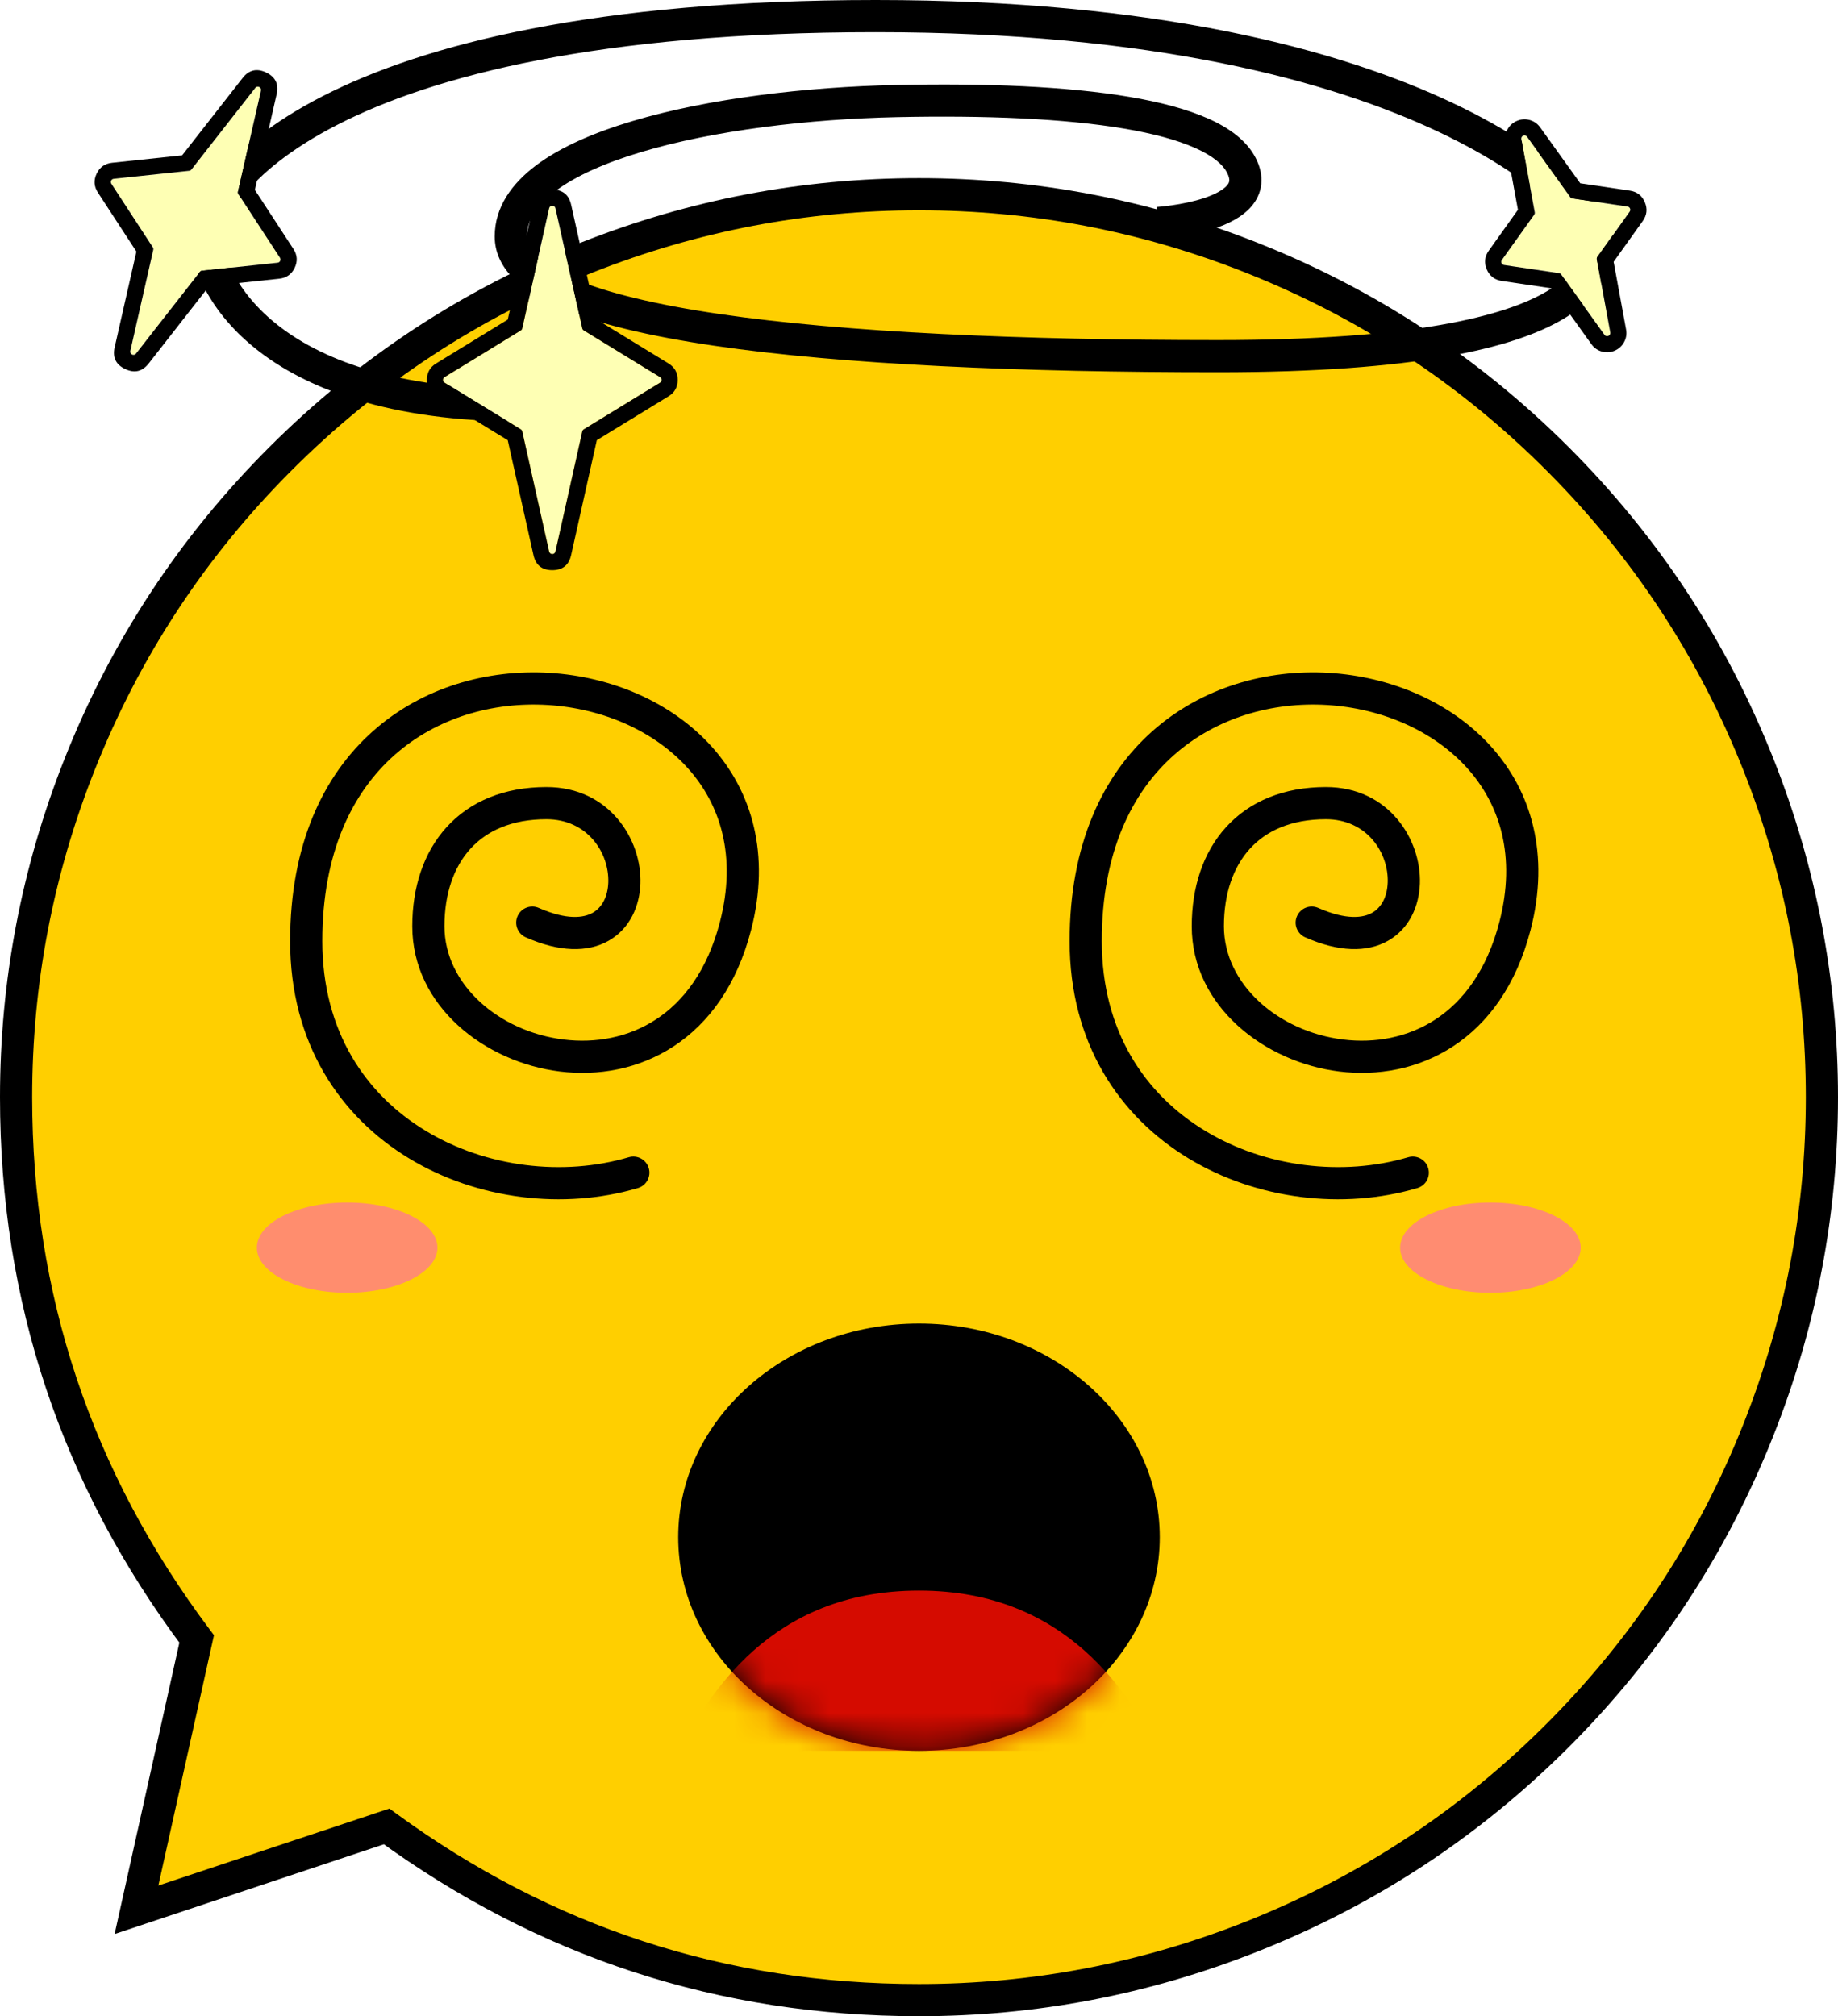 <svg xmlns="http://www.w3.org/2000/svg" xmlns:xlink="http://www.w3.org/1999/xlink" fill="none" version="1.1" width="57.123" height="62.659" viewBox="0 0 57.123 62.659"><defs><filter id="master_svg0_0_1023" filterUnits="objectBoundingBox" color-interpolation-filters="sRGB" x="-1" y="-1" width="7.612" height="4.806"><feFlood flood-opacity="0" result="BackgroundImageFix"/><feBlend mode="normal" in="SourceGraphic" in2="BackgroundImageFix" result="shape"/><feGaussianBlur stdDeviation="0.25" result="effect1_foregroundBlur"/></filter><filter id="master_svg1_0_1024" filterUnits="objectBoundingBox" color-interpolation-filters="sRGB" x="-1" y="-1" width="7.612" height="4.806"><feFlood flood-opacity="0" result="BackgroundImageFix"/><feBlend mode="normal" in="SourceGraphic" in2="BackgroundImageFix" result="shape"/><feGaussianBlur stdDeviation="0.25" result="effect1_foregroundBlur"/></filter><mask id="master_svg2_0_1034" style="mask-type:alpha" maskUnits="userSpaceOnUse"><g><ellipse cx="28.561" cy="47.772" rx="7.483" ry="6.639" fill="#FFFFFF" fill-opacity="1"/></g></mask></defs><g><g><path d="M28.561,62.159Q29.25,62.159,29.938,62.125Q30.626,62.091,31.312,62.024Q31.997,61.956,32.679,61.855Q33.36,61.754,34.036,61.62Q34.712,61.485,35.38,61.318Q36.048,61.151,36.707,60.951Q37.367,60.751,38.015,60.519Q38.664,60.287,39.3,60.023Q39.937,59.759,40.559,59.465Q41.182,59.17,41.789,58.846Q42.397,58.521,42.988,58.167Q43.579,57.812,44.152,57.43Q44.724,57.047,45.278,56.637Q45.831,56.226,46.364,55.789Q46.896,55.352,47.406,54.89Q47.917,54.427,48.404,53.94Q48.891,53.453,49.354,52.942Q49.816,52.432,50.253,51.9Q50.69,51.367,51.101,50.814Q51.511,50.26,51.894,49.688Q52.276,49.115,52.631,48.524Q52.985,47.933,53.309,47.326Q53.634,46.718,53.929,46.095Q54.223,45.473,54.487,44.836Q54.751,44.2,54.983,43.551Q55.215,42.903,55.415,42.243Q55.615,41.584,55.782,40.916Q55.949,40.248,56.084,39.572Q56.218,38.896,56.319,38.215Q56.42,37.534,56.488,36.848Q56.555,36.162,56.589,35.474Q56.623,34.786,56.623,34.098Q56.623,33.409,56.589,32.721Q56.555,32.033,56.488,31.347Q56.42,30.661,56.319,29.98Q56.218,29.299,56.084,28.623Q55.949,27.947,55.782,27.279Q55.615,26.611,55.415,25.952Q55.215,25.292,54.983,24.644Q54.751,23.995,54.487,23.359Q54.223,22.722,53.929,22.1Q53.634,21.477,53.309,20.869Q52.985,20.262,52.631,19.671Q52.276,19.08,51.894,18.507Q51.511,17.935,51.101,17.381Q50.69,16.828,50.253,16.296Q49.816,15.763,49.354,15.253Q48.891,14.742,48.404,14.255Q47.917,13.768,47.406,13.305Q46.896,12.843,46.364,12.406Q45.831,11.969,45.278,11.558Q44.724,11.148,44.152,10.765Q43.579,10.383,42.988,10.028Q42.397,9.674,41.789,9.349Q41.182,9.025,40.559,8.73Q39.937,8.436,39.3,8.172Q38.664,7.908,38.015,7.676Q37.367,7.444,36.707,7.244Q36.048,7.044,35.38,6.877Q34.712,6.71,34.036,6.575Q33.36,6.441,32.679,6.34Q31.997,6.239,31.312,6.171Q30.626,6.104,29.938,6.07Q29.25,6.036,28.561,6.036Q27.873,6.036,27.185,6.07Q26.497,6.104,25.811,6.171Q25.125,6.239,24.444,6.34Q23.763,6.441,23.087,6.575Q22.411,6.71,21.743,6.877Q21.075,7.044,20.416,7.244Q19.756,7.444,19.108,7.676Q18.459,7.908,17.823,8.172Q17.186,8.436,16.564,8.73Q15.941,9.025,15.333,9.349Q14.726,9.674,14.135,10.028Q13.544,10.383,12.971,10.765Q12.399,11.148,11.845,11.558Q11.292,11.969,10.759,12.406Q10.227,12.843,9.717,13.305Q9.206,13.768,8.719,14.255Q8.232,14.742,7.769,15.253Q7.307,15.763,6.87,16.296Q6.433,16.828,6.022,17.381Q5.612,17.935,5.229,18.507Q4.846,19.08,4.492,19.671Q4.138,20.262,3.813,20.869Q3.489,21.477,3.194,22.1Q2.9,22.722,2.636,23.359Q2.372,23.995,2.14,24.644Q1.908,25.292,1.708,25.952Q1.508,26.611,1.341,27.279Q1.174,27.947,1.039,28.623Q0.905,29.299,0.804,29.98Q0.703,30.661,0.635,31.347Q0.568,32.033,0.534,32.721Q0.5,33.409,0.5,34.098Q0.5,35.227,0.591,36.352Q0.681,37.478,0.862,38.592Q1.043,39.707,1.313,40.804Q1.583,41.9,1.94,42.971Q2.297,44.043,2.739,45.082Q3.181,46.121,3.705,47.121Q4.229,48.121,4.832,49.076Q5.435,50.031,6.112,50.934L4.242,59.353L12.015,56.762Q12.909,57.414,13.851,57.994Q14.793,58.574,15.779,59.078Q16.764,59.582,17.785,60.007Q18.807,60.432,19.859,60.776Q20.911,61.119,21.987,61.378Q23.063,61.637,24.156,61.811Q25.249,61.985,26.352,62.072Q27.455,62.159,28.561,62.159Z" fill-rule="evenodd" fill="#FFCF00" fill-opacity="1"/><path d="M28.561,61.659Q33.819,61.659,38.707,59.724Q44.014,57.623,48.05,53.586Q52.087,49.55,54.188,44.243Q56.123,39.355,56.123,34.098Q56.123,28.84,54.188,23.952Q52.087,18.645,48.05,14.609Q44.014,10.572,38.707,8.471Q33.819,6.536,28.561,6.536Q23.304,6.536,18.416,8.471Q13.109,10.572,9.073,14.609Q5.036,18.645,2.935,23.952Q1,28.84,1,34.098Q1,43.285,6.512,50.634L6.65,50.818L4.73,59.461L4.242,59.353L4.083,58.878L12.102,56.206L12.31,56.358Q19.571,61.659,28.561,61.659ZM28.561,62.659Q19.245,62.659,11.72,57.165L12.015,56.762L12.173,57.236L3.562,60.106L5.624,50.826L6.112,50.934L5.712,51.234Q0,43.618,0,34.098Q0,28.65,2.005,23.584Q4.183,18.084,8.365,13.901Q12.548,9.719,18.048,7.541Q23.114,5.536,28.561,5.536Q34.009,5.536,39.075,7.541Q44.575,9.719,48.758,13.901Q52.94,18.084,55.118,23.584Q57.123,28.65,57.123,34.098Q57.123,39.545,55.118,44.611Q52.94,50.111,48.758,54.294Q44.575,58.476,39.075,60.654Q34.009,62.659,28.561,62.659Z" fill="#000000" fill-opacity="1"/></g><g filter="url(#master_svg0_0_1023)"><ellipse cx="46.32" cy="38.774" rx="2.806" ry="1.403" fill="#FF8C71" fill-opacity="1"/></g><g filter="url(#master_svg1_0_1024)"><ellipse cx="10.789" cy="38.774" rx="2.806" ry="1.403" fill="#FF8D6E" fill-opacity="1"/></g><g><path d="M38.581,5.138C38.581,5.138,39.025,4.909,39.025,4.909C39.025,4.909,38.581,5.138,38.581,5.138C38.581,5.138,38.581,5.138,38.581,5.138ZM39.025,4.909C38.747,4.367,38.203,3.975,37.551,3.685C36.891,3.391,36.054,3.171,35.092,3.009C33.168,2.685,30.658,2.581,27.861,2.641C27.861,2.641,27.882,3.64,27.882,3.64C30.653,3.582,33.092,3.686,34.926,3.995C35.845,4.149,36.591,4.352,37.144,4.599C37.707,4.849,38.008,5.118,38.136,5.366C38.136,5.366,39.025,4.909,39.025,4.909C39.025,4.909,39.025,4.909,39.025,4.909ZM27.861,2.641C25.05,2.7,22.003,3.06,19.642,3.767C18.464,4.119,17.424,4.568,16.667,5.134C15.909,5.701,15.375,6.435,15.375,7.349C15.375,7.349,16.375,7.349,16.375,7.349C16.375,6.871,16.644,6.399,17.266,5.935C17.888,5.469,18.803,5.062,19.929,4.725C22.174,4.052,25.125,3.699,27.882,3.64C27.882,3.64,27.861,2.641,27.861,2.641C27.861,2.641,27.861,2.641,27.861,2.641ZM15.375,7.349C15.375,8.379,16.273,9.078,17.391,9.563C18.558,10.068,20.211,10.454,22.208,10.747C26.212,11.335,31.737,11.57,37.855,11.57C37.855,11.57,37.855,10.57,37.855,10.57C31.75,10.57,26.284,10.335,22.354,9.758C20.384,9.469,18.834,9.098,17.789,8.645C16.696,8.171,16.375,7.709,16.375,7.349C16.375,7.349,15.375,7.349,15.375,7.349C15.375,7.349,15.375,7.349,15.375,7.349ZM37.855,11.57C43.979,11.57,47.043,10.827,48.583,9.915C49.371,9.448,49.782,8.925,49.977,8.42C50.167,7.928,50.129,7.497,50.126,7.342C50.126,7.342,49.127,7.356,49.127,7.356C49.129,7.567,49.15,7.784,49.044,8.059C48.943,8.321,48.702,8.682,48.074,9.054C46.781,9.82,43.954,10.57,37.855,10.57C37.855,10.57,37.855,11.57,37.855,11.57C37.855,11.57,37.855,11.57,37.855,11.57ZM50.126,7.342C50.124,7.182,50.063,7.034,50.013,6.931C49.955,6.813,49.875,6.685,49.777,6.55C49.58,6.279,49.29,5.955,48.898,5.599C48.113,4.886,46.897,4.026,45.142,3.197C41.631,1.539,35.955,-0,27.215,5.73225e-8C27.215,5.73225e-8,27.215,1,27.215,1C35.839,1,41.364,2.518,44.715,4.101C46.391,4.893,47.522,5.7,48.226,6.339C48.579,6.66,48.82,6.934,48.968,7.138C49.043,7.241,49.089,7.319,49.115,7.371C49.148,7.438,49.127,7.424,49.127,7.356C49.127,7.356,50.126,7.342,50.126,7.342C50.126,7.342,50.126,7.342,50.126,7.342ZM27.215,5.73225e-8C18.487,0,13.167,1.379,10.025,2.99C8.453,3.796,7.417,4.665,6.778,5.458C6.153,6.232,5.867,6.986,5.917,7.549C5.917,7.549,6.913,7.461,6.913,7.461C6.896,7.267,7.006,6.767,7.556,6.086C8.091,5.423,9.007,4.636,10.481,3.88C13.432,2.367,18.578,1,27.215,1C27.215,1,27.215,5.73225e-8,27.215,5.73225e-8C27.215,5.73225e-8,27.215,5.73225e-8,27.215,5.73225e-8ZM5.917,7.549C6.083,9.429,8.496,13.472,17.451,13.074C17.451,13.074,17.407,12.075,17.407,12.075C8.76,12.459,7.014,8.608,6.913,7.461C6.913,7.461,5.917,7.549,5.917,7.549C5.917,7.549,5.917,7.549,5.917,7.549ZM38.136,5.366C38.204,5.498,38.209,5.578,38.205,5.619C38.201,5.659,38.185,5.704,38.136,5.761C38.021,5.896,37.779,6.036,37.426,6.154C37.089,6.266,36.72,6.337,36.428,6.379C36.283,6.4,36.161,6.414,36.076,6.422C36.033,6.427,36,6.429,35.978,6.431C35.967,6.432,35.959,6.433,35.954,6.433C35.951,6.433,35.949,6.433,35.948,6.433C35.948,6.433,35.948,6.433,35.947,6.433C35.947,6.433,35.947,6.433,35.947,6.433C35.947,6.433,35.948,6.433,35.948,6.433C35.948,6.433,35.948,6.433,35.979,6.932C36.01,7.431,36.01,7.431,36.011,7.431C36.011,7.431,36.011,7.431,36.011,7.431C36.011,7.431,36.011,7.431,36.012,7.431C36.013,7.431,36.013,7.431,36.015,7.431C36.017,7.431,36.02,7.431,36.024,7.43C36.032,7.43,36.043,7.429,36.056,7.428C36.084,7.426,36.123,7.422,36.173,7.418C36.271,7.408,36.409,7.393,36.572,7.369C36.894,7.322,37.328,7.241,37.743,7.102C38.142,6.969,38.601,6.758,38.898,6.409C39.055,6.224,39.172,5.993,39.2,5.718C39.227,5.445,39.161,5.172,39.025,4.909C39.025,4.909,38.136,5.366,38.136,5.366C38.136,5.366,38.136,5.366,38.136,5.366Z" fill="#000000" fill-opacity="1"/></g><g transform="matrix(0.903,0.429,-0.429,0.903,1.148,-2.188)"><path d="M8.243,1.532C8.266,1.428,8.415,1.428,8.438,1.532C8.438,1.532,9.141,4.676,9.141,4.676C9.147,4.703,9.164,4.726,9.187,4.74C9.187,4.74,11.201,5.973,11.201,5.973C11.265,6.012,11.265,6.104,11.201,6.143C11.201,6.143,9.187,7.376,9.187,7.376C9.164,7.39,9.147,7.413,9.141,7.44C9.141,7.44,8.438,10.584,8.438,10.584C8.415,10.689,8.266,10.689,8.243,10.584C8.243,10.584,7.539,7.44,7.539,7.44C7.533,7.413,7.517,7.39,7.494,7.376C7.494,7.376,5.48,6.143,5.48,6.143C5.416,6.104,5.416,6.012,5.48,5.973C5.48,5.973,7.494,4.74,7.494,4.74C7.517,4.726,7.533,4.703,7.539,4.676C7.539,4.676,8.243,1.532,8.243,1.532C8.243,1.532,8.243,1.532,8.243,1.532Z" fill="#FEFFB4" fill-opacity="1"/><path d="M4.932,6.058Q4.932,6.394,5.219,6.57L7.088,7.714L7.755,10.693Q7.86,11.162,8.34,11.162Q8.821,11.162,8.926,10.693L9.592,7.714L11.462,6.57Q11.749,6.394,11.749,6.058Q11.749,5.722,11.462,5.546L9.592,4.402L8.926,1.423Q8.821,0.954,8.34,0.954Q7.86,0.954,7.755,1.423L7.755,1.423L7.088,4.402L5.219,5.546Q4.932,5.722,4.932,6.058ZM8.525,1.92L8.438,1.532C8.415,1.428,8.266,1.428,8.243,1.532L8.156,1.92L8.084,2.241L7.539,4.676C7.533,4.703,7.517,4.726,7.494,4.74L5.819,5.765L5.811,5.77L5.48,5.973C5.416,6.012,5.416,6.104,5.48,6.143L5.811,6.346L5.819,6.351L7.494,7.376C7.517,7.39,7.533,7.413,7.539,7.44L8.084,9.875L8.156,10.197L8.243,10.584C8.266,10.689,8.415,10.689,8.438,10.584L8.525,10.197L8.596,9.875L9.141,7.44C9.147,7.413,9.164,7.39,9.187,7.376L10.862,6.351L10.869,6.346L11.201,6.143C11.265,6.104,11.265,6.012,11.201,5.973L10.869,5.77L10.862,5.765L9.187,4.74C9.164,4.726,9.147,4.703,9.141,4.676L8.596,2.241L8.525,1.92Z" fill-rule="evenodd" fill="#000000" fill-opacity="1"/></g><g transform="matrix(-0.92,0.391,0.391,0.92,93.393,-19.04)"><path d="M51.401,3.47C51.424,3.365,51.573,3.365,51.596,3.47C51.596,3.47,52.1,5.722,52.1,5.722C52.106,5.749,52.122,5.772,52.145,5.786C52.145,5.786,53.62,6.689,53.62,6.689C53.684,6.728,53.684,6.82,53.62,6.859C53.62,6.859,52.145,7.762,52.145,7.762C52.122,7.776,52.106,7.799,52.1,7.825C52.1,7.825,51.596,10.078,51.596,10.078C51.573,10.182,51.424,10.182,51.401,10.078C51.401,10.078,50.897,7.825,50.897,7.825C50.891,7.799,50.875,7.776,50.852,7.762C50.852,7.762,49.376,6.859,49.376,6.859C49.313,6.82,49.313,6.728,49.376,6.689C49.376,6.689,50.852,5.786,50.852,5.786C50.875,5.772,50.891,5.749,50.897,5.722C50.897,5.722,51.401,3.47,51.401,3.47C51.401,3.47,51.401,3.47,51.401,3.47Z" fill="#FEFFB4" fill-opacity="1"/><path d="M50.913,3.361L50.913,3.361L50.446,5.448L49.115,6.262Q48.829,6.438,48.829,6.774Q48.829,7.11,49.115,7.286L50.446,8.1L50.913,10.187Q50.962,10.406,51.14,10.538Q51.299,10.656,51.498,10.656Q51.698,10.656,51.857,10.538Q52.035,10.406,52.084,10.187L52.551,8.1L53.881,7.286Q54.168,7.11,54.168,6.774Q54.168,6.438,53.881,6.262L52.551,5.448L52.084,3.361Q52.035,3.142,51.857,3.009Q51.698,2.892,51.498,2.892Q51.299,2.892,51.14,3.009Q50.962,3.142,50.913,3.361ZM51.596,3.47C51.573,3.365,51.424,3.365,51.401,3.47L51.314,3.857L51.242,4.179L50.897,5.722C50.891,5.749,50.875,5.772,50.852,5.786L49.716,6.481L49.708,6.485L49.376,6.689C49.313,6.728,49.313,6.82,49.376,6.859L49.708,7.062L49.716,7.067L50.852,7.762C50.875,7.776,50.891,7.799,50.897,7.825L51.242,9.369L51.314,9.69L51.401,10.078C51.424,10.182,51.573,10.182,51.596,10.078L51.683,9.69L51.755,9.369L52.1,7.825C52.106,7.799,52.122,7.776,52.145,7.762L53.281,7.067L53.289,7.062L53.62,6.859C53.684,6.82,53.684,6.728,53.62,6.689L53.289,6.485L53.281,6.481L52.145,5.786C52.122,5.772,52.106,5.749,52.1,5.722L51.755,4.179L51.683,3.857L51.596,3.47Z" fill-rule="evenodd" fill="#000000" fill-opacity="1"/></g><g><path d="M16.744,28.216C16.492,28.105,16.196,28.219,16.085,28.472C15.974,28.725,16.088,29.02,16.341,29.131C16.341,29.131,16.744,28.216,16.744,28.216C16.744,28.216,16.744,28.216,16.744,28.216ZM22.857,28.785C22.857,28.785,23.341,28.911,23.341,28.911C23.341,28.911,22.857,28.785,22.857,28.785C22.857,28.785,22.857,28.785,22.857,28.785ZM19.824,36.923C20.089,36.845,20.241,36.567,20.163,36.302C20.084,36.037,19.806,35.886,19.542,35.964C19.542,35.964,19.824,36.923,19.824,36.923C19.824,36.923,19.824,36.923,19.824,36.923ZM16.341,29.131C17.37,29.585,18.256,29.613,18.918,29.235C19.582,28.857,19.879,28.153,19.904,27.463C19.952,26.104,18.946,24.46,16.983,24.46C16.983,24.46,16.983,25.46,16.983,25.46C18.263,25.46,18.937,26.511,18.905,27.427C18.889,27.875,18.705,28.205,18.423,28.366C18.14,28.528,17.615,28.6,16.744,28.216C16.744,28.216,16.341,29.131,16.341,29.131C16.341,29.131,16.341,29.131,16.341,29.131ZM16.983,24.46C15.668,24.46,14.608,24.906,13.881,25.705C13.16,26.497,12.813,27.584,12.813,28.785C12.813,28.785,13.813,28.785,13.813,28.785C13.813,27.77,14.105,26.944,14.62,26.378C15.13,25.818,15.904,25.46,16.983,25.46C16.983,25.46,16.983,24.46,16.983,24.46C16.983,24.46,16.983,24.46,16.983,24.46ZM12.813,28.785C12.813,31.265,15.065,33.012,17.397,33.299C18.586,33.446,19.849,33.229,20.934,32.519C22.025,31.807,22.896,30.623,23.341,28.911C23.341,28.911,22.373,28.659,22.373,28.659C21.982,30.163,21.243,31.123,20.387,31.682C19.526,32.245,18.507,32.429,17.519,32.307C15.497,32.057,13.813,30.588,13.813,28.785C13.813,28.785,12.813,28.785,12.813,28.785C12.813,28.785,12.813,28.785,12.813,28.785ZM23.341,28.911C23.954,26.552,23.369,24.588,22.109,23.192C20.864,21.814,18.994,21.026,17.075,20.911C15.152,20.795,13.134,21.351,11.591,22.722C10.039,24.1,9.017,26.259,9.017,29.249C9.017,29.249,10.017,29.249,10.017,29.249C10.017,26.5,10.948,24.631,12.255,23.47C13.571,22.301,15.317,21.807,17.015,21.909C18.717,22.011,20.325,22.709,21.367,23.863C22.394,24.999,22.904,26.614,22.373,28.659C22.373,28.659,23.341,28.911,23.341,28.911C23.341,28.911,23.341,28.911,23.341,28.911ZM9.017,29.249C9.017,32.428,10.574,34.704,12.713,36C14.834,37.284,17.521,37.603,19.824,36.923C19.824,36.923,19.542,35.964,19.542,35.964C17.504,36.565,15.108,36.281,13.231,35.144C11.372,34.019,10.017,32.058,10.017,29.249C10.017,29.249,9.017,29.249,9.017,29.249C9.017,29.249,9.017,29.249,9.017,29.249Z" fill="#000000" fill-opacity="1"/></g><g><path d="M40.969,28.216C40.716,28.105,40.421,28.219,40.31,28.472C40.198,28.725,40.313,29.02,40.566,29.131C40.566,29.131,40.969,28.216,40.969,28.216C40.969,28.216,40.969,28.216,40.969,28.216ZM47.082,28.785C47.082,28.785,47.566,28.911,47.566,28.911C47.566,28.911,47.082,28.785,47.082,28.785C47.082,28.785,47.082,28.785,47.082,28.785ZM44.049,36.923C44.314,36.845,44.466,36.567,44.387,36.302C44.309,36.037,44.031,35.886,43.766,35.964C43.766,35.964,44.049,36.923,44.049,36.923C44.049,36.923,44.049,36.923,44.049,36.923ZM40.566,29.131C41.595,29.585,42.481,29.613,43.143,29.235C43.807,28.857,44.104,28.153,44.129,27.463C44.177,26.104,43.171,24.46,41.208,24.46C41.208,24.46,41.208,25.46,41.208,25.46C42.488,25.46,43.162,26.511,43.129,27.427C43.113,27.875,42.93,28.205,42.648,28.366C42.365,28.528,41.84,28.6,40.969,28.216C40.969,28.216,40.566,29.131,40.566,29.131C40.566,29.131,40.566,29.131,40.566,29.131ZM41.208,24.46C39.893,24.46,38.833,24.906,38.106,25.705C37.384,26.497,37.038,27.584,37.038,28.785C37.038,28.785,38.038,28.785,38.038,28.785C38.038,27.77,38.33,26.944,38.845,26.378C39.354,25.818,40.129,25.46,41.208,25.46C41.208,25.46,41.208,24.46,41.208,24.46C41.208,24.46,41.208,24.46,41.208,24.46ZM37.038,28.785C37.038,31.265,39.29,33.012,41.622,33.299C42.811,33.446,44.074,33.229,45.159,32.519C46.25,31.807,47.121,30.623,47.566,28.911C47.566,28.911,46.598,28.659,46.598,28.659C46.207,30.163,45.468,31.123,44.612,31.682C43.751,32.245,42.732,32.429,41.744,32.307C39.722,32.057,38.038,30.588,38.038,28.785C38.038,28.785,37.038,28.785,37.038,28.785C37.038,28.785,37.038,28.785,37.038,28.785ZM47.566,28.911C48.179,26.552,47.594,24.588,46.334,23.192C45.089,21.814,43.219,21.026,41.3,20.911C39.377,20.795,37.359,21.351,35.816,22.722C34.264,24.1,33.242,26.259,33.242,29.249C33.242,29.249,34.242,29.249,34.242,29.249C34.242,26.5,35.173,24.631,36.48,23.47C37.796,22.301,39.542,21.807,41.24,21.909C42.942,22.011,44.55,22.709,45.592,23.863C46.619,24.999,47.129,26.614,46.598,28.659C46.598,28.659,47.566,28.911,47.566,28.911C47.566,28.911,47.566,28.911,47.566,28.911ZM33.242,29.249C33.242,32.428,34.798,34.704,36.938,36C39.059,37.284,41.746,37.603,44.049,36.923C44.049,36.923,43.766,35.964,43.766,35.964C41.729,36.565,39.333,36.281,37.456,35.144C35.597,34.019,34.242,32.058,34.242,29.249C34.242,29.249,33.242,29.249,33.242,29.249C33.242,29.249,33.242,29.249,33.242,29.249Z" fill="#000000" fill-opacity="1"/></g><g><path d="M17.067,6.472C17.09,6.368,17.239,6.368,17.262,6.472C17.262,6.472,18.097,10.207,18.097,10.207C18.103,10.233,18.12,10.256,18.143,10.27C18.143,10.27,20.514,11.721,20.514,11.721C20.578,11.76,20.578,11.853,20.514,11.892C20.514,11.892,18.143,13.343,18.143,13.343C18.12,13.357,18.103,13.38,18.097,13.407C18.097,13.407,17.262,17.141,17.262,17.141C17.239,17.245,17.09,17.245,17.067,17.141C17.067,17.141,16.231,13.407,16.231,13.407C16.226,13.38,16.209,13.357,16.186,13.343C16.186,13.343,13.815,11.892,13.815,11.892C13.751,11.853,13.751,11.76,13.815,11.721C13.815,11.721,16.186,10.27,16.186,10.27C16.209,10.256,16.226,10.233,16.231,10.207C16.231,10.207,17.067,6.472,17.067,6.472C17.067,6.472,17.067,6.472,17.067,6.472Z" fill="#FEFFB4" fill-opacity="1"/><path d="M13.267,11.807Q13.267,12.143,13.554,12.318L15.78,13.681L16.579,17.25Q16.684,17.719,17.164,17.719Q17.645,17.719,17.75,17.25L18.548,13.681L20.775,12.318Q21.062,12.143,21.062,11.807Q21.062,11.47,20.775,11.295L18.548,9.932L17.75,6.363Q17.645,5.894,17.164,5.894Q16.684,5.894,16.579,6.363L16.579,6.363L15.78,9.932L13.554,11.295Q13.267,11.47,13.267,11.807ZM17.262,6.472C17.239,6.368,17.09,6.368,17.067,6.472L16.98,6.86L16.908,7.181L16.231,10.207C16.226,10.233,16.209,10.256,16.186,10.27L14.155,11.514L14.147,11.518L13.815,11.721C13.751,11.76,13.751,11.853,13.815,11.892L14.147,12.095L14.155,12.1L16.186,13.343C16.209,13.357,16.226,13.38,16.231,13.407L16.908,16.432L16.98,16.753L17.067,17.141C17.09,17.245,17.239,17.245,17.262,17.141L17.349,16.753L17.421,16.432L18.097,13.407C18.103,13.38,18.12,13.357,18.143,13.343L20.174,12.1L20.182,12.095L20.514,11.892C20.578,11.853,20.578,11.76,20.514,11.721L20.182,11.518L20.174,11.514L18.143,10.27C18.12,10.256,18.103,10.233,18.097,10.207L17.421,7.181L17.349,6.86L17.262,6.472Z" fill-rule="evenodd" fill="#000000" fill-opacity="1"/></g><g><g><ellipse cx="28.561" cy="47.772" rx="7.483" ry="6.639" fill="#000000" fill-opacity="1"/></g><g mask="url(#master_svg2_0_1034)"><g><path d="M28.561,49.431C23.885,49.431,22.014,52.751,21.078,54.41C21.078,54.41,36.045,54.41,36.045,54.41C35.109,52.751,33.238,49.431,28.561,49.431C28.561,49.431,28.561,49.431,28.561,49.431Z" fill="#D50B00" fill-opacity="1"/></g></g></g></g></svg>